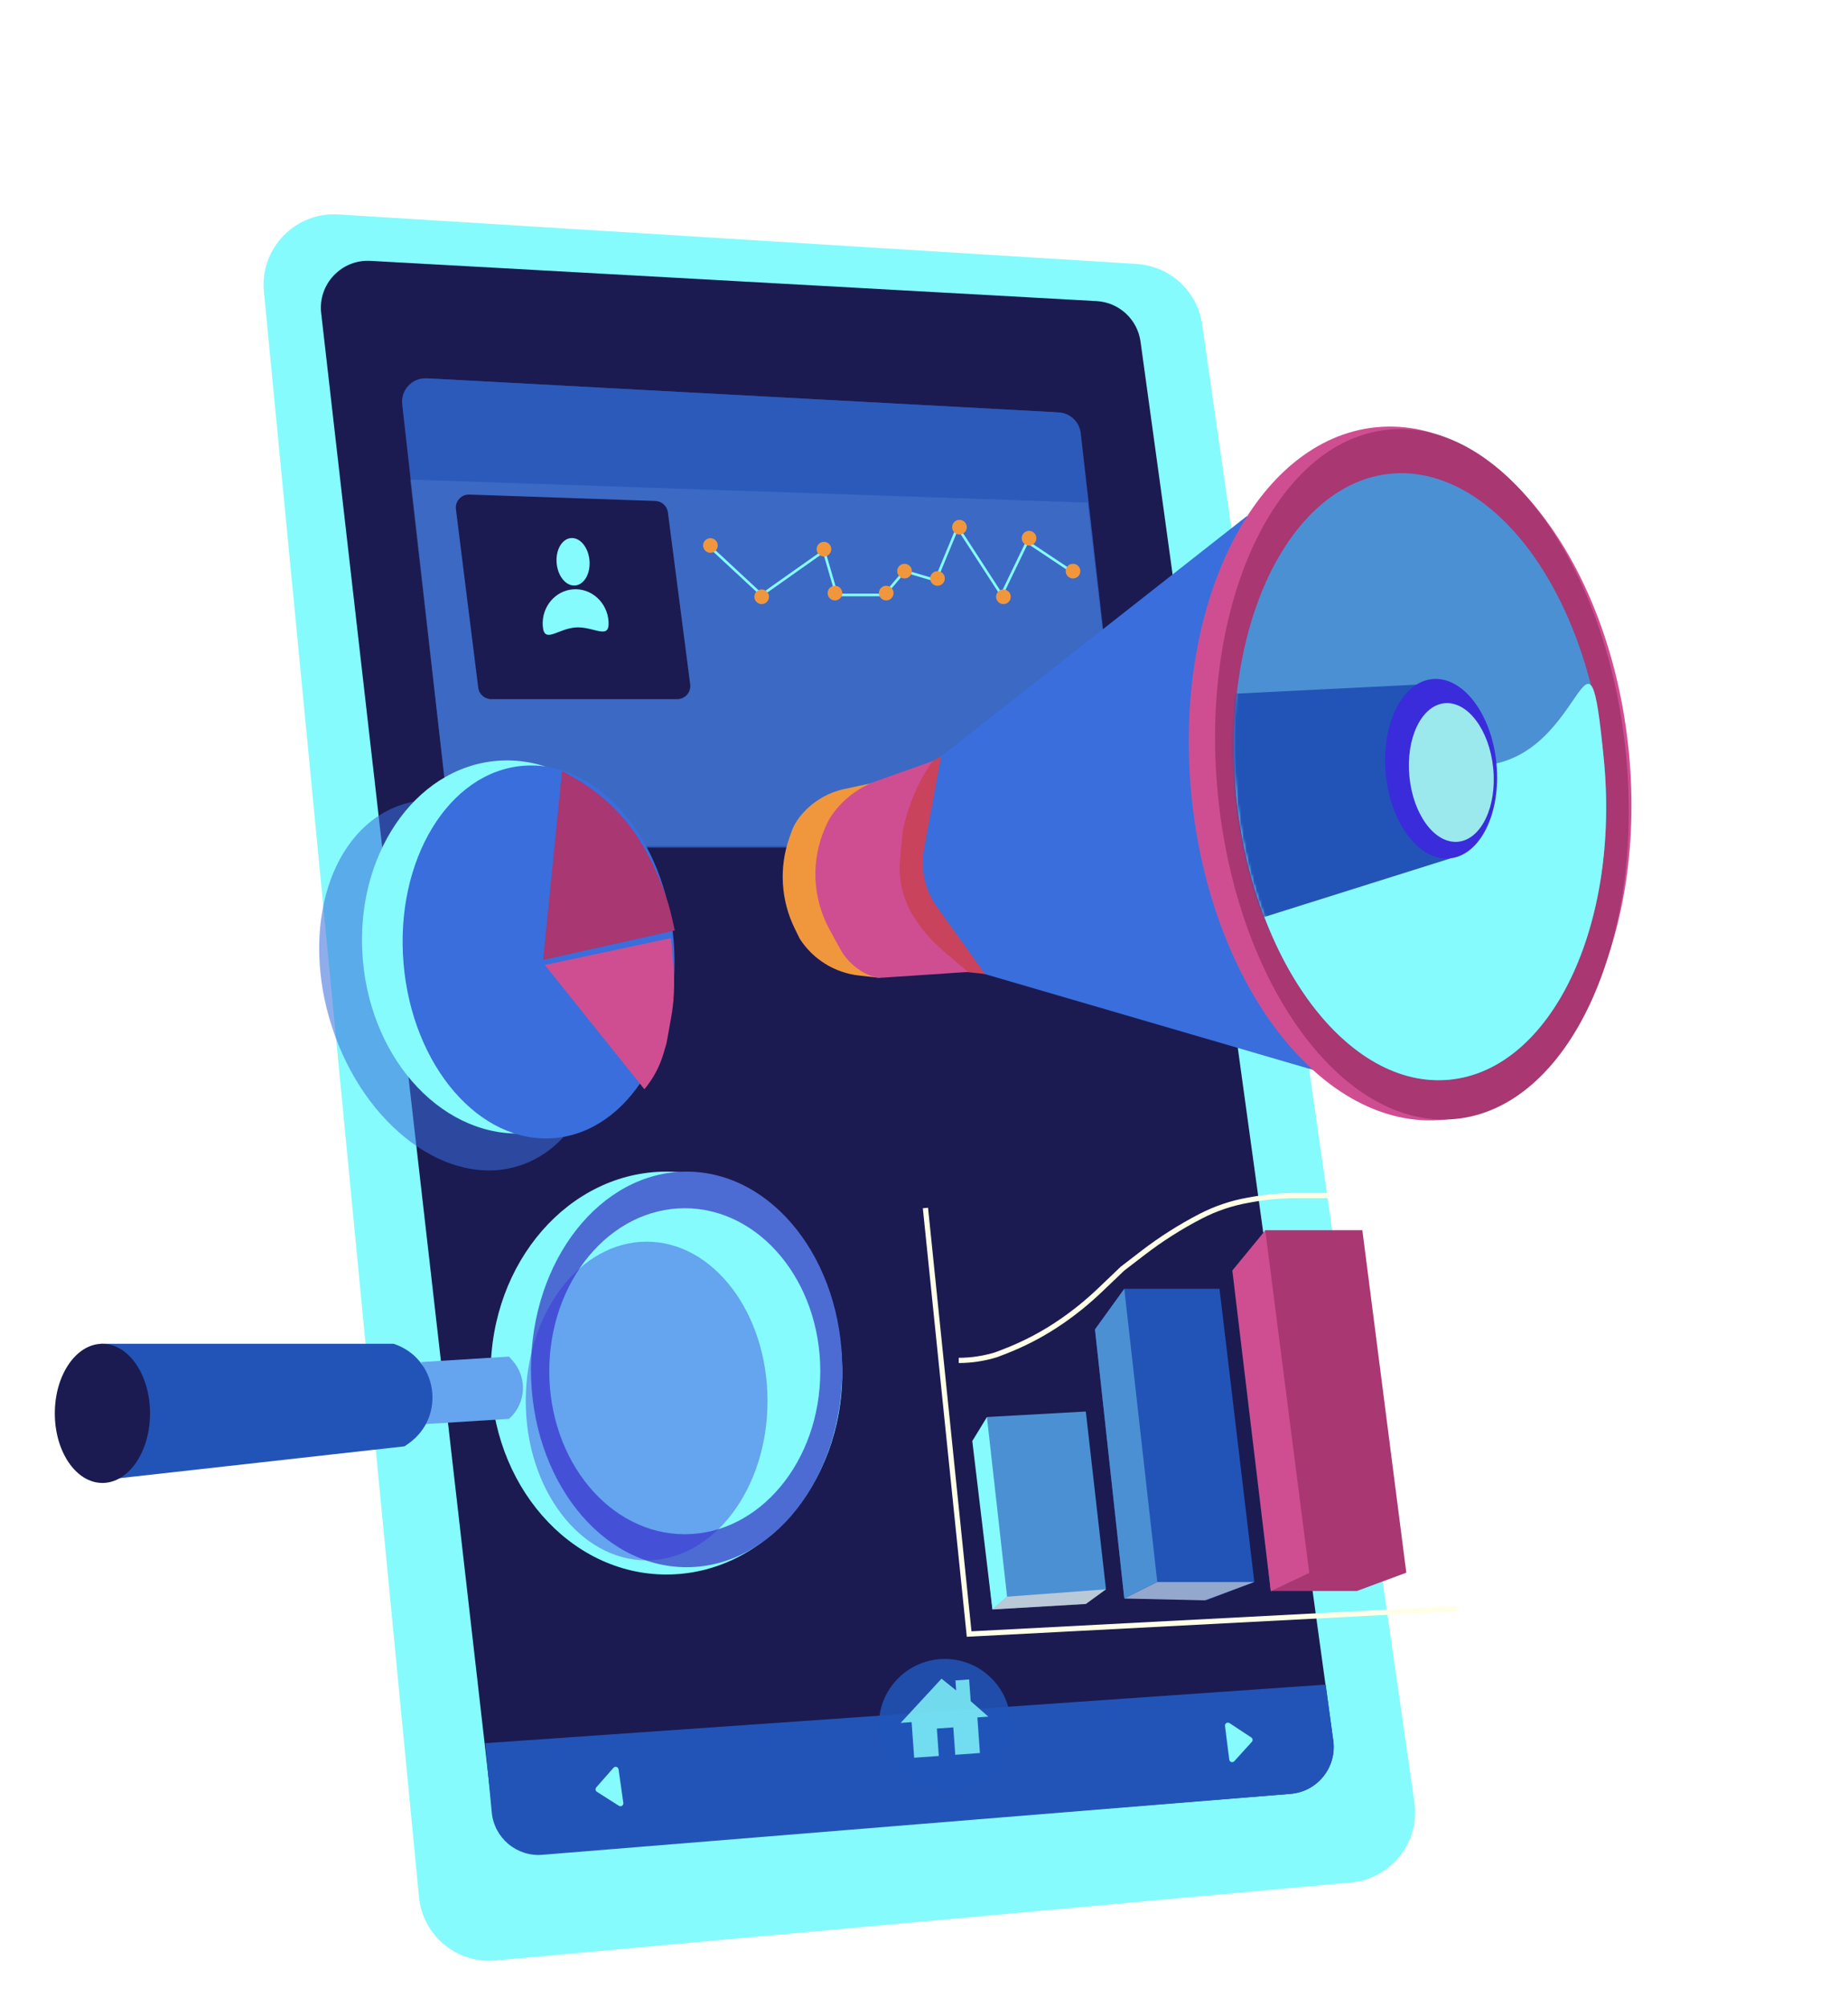 <svg xmlns="http://www.w3.org/2000/svg" width="708" height="769" fill="none"><g filter="url(#a)"><g filter="url(#b)"><path fill="#85FBFD" d="M138.11 90.704c-1.597-16.532 11.969-30.573 28.546-29.544l305.843 18.971c12.773.792 23.235 10.443 25.054 23.11l81.322 566.219c2.198 15.303-8.879 29.324-24.275 30.727l-327.747 29.875c-14.793 1.349-27.897-9.506-29.326-24.292L138.11 90.704Z"/></g><path fill="#1B1B51" d="M169.049 102.954c-1.266-11.079 7.744-20.633 18.879-20.016l278.19 15.416c8.602.477 15.66 6.982 16.836 15.516l73.815 535.945c1.412 10.25-6.088 19.578-16.402 20.399l-286.391 22.824c-9.67.771-18.212-6.261-19.313-15.9l-65.614-574.184Z"/><mask id="c" width="443" height="670" x="137" y="61" maskUnits="userSpaceOnUse" style="mask-type:alpha"><path fill="#3A2CDA" d="M138.11 90.704c-1.597-16.532 11.969-30.573 28.546-29.544l305.843 18.971c12.773.792 23.235 10.443 25.054 23.11l81.322 566.219c2.198 15.303-8.879 29.324-24.275 30.727l-327.747 29.875c-14.793 1.349-27.897-9.506-29.326-24.292L138.11 90.704Z"/></mask><g mask="url(#c)"><path fill="#2254B8" d="m231.875 650.822 322.031-22.451 2.915 21.513c1.385 10.225-6.092 19.52-16.377 20.357L253.78 693.582c-9.812.799-18.446-6.434-19.379-16.234l-2.526-26.526Z"/></g><path fill="#3D7AF1" fill-opacity=".64" d="M200.092 137.93c-.624-5.53 3.871-10.296 9.428-9.996l242.075 13.05c4.386.236 7.96 3.604 8.457 7.968l16.941 148.701c.608 5.339-3.568 10.018-8.942 10.018H227.288c-4.58 0-8.43-3.439-8.944-7.991l-18.252-161.75Z"/><path fill="#2A5CBD" fill-opacity=".69" d="M201.021 144.634c-.744-6.06-1.116-9.09-.099-11.372.818-1.835 2.228-3.344 4.003-4.286 2.207-1.171 5.255-1.006 11.352-.678l230.203 12.41c4.599.248 6.898.372 8.686 1.346 1.446.788 2.648 1.957 3.476 3.381 1.023 1.761 1.21 4.056 1.585 8.646l1.771 21.691-258.187-8.42-2.79-22.718Z"/><path fill="#65A4EE" fill-opacity=".22" d="m203.109 166.722 259.551 8.812 14.292 121.455c.629 5.351-3.551 10.052-8.939 10.052H227.309c-4.571 0-8.417-3.428-8.94-7.969l-15.26-132.35Z"/><path fill="#1B1B51" d="M220.675 178.083c-.381-3.053 2.059-5.723 5.134-5.617l71.283 2.458c2.446.084 4.472 1.927 4.786 4.354l8.546 65.921c.387 2.992-1.942 5.643-4.959 5.643h-71.281c-2.522 0-4.649-1.878-4.961-4.38l-8.548-68.379Z"/><ellipse cx="265.551" cy="198.223" fill="#85FBFD" rx="6.314" ry="9.121" transform="rotate(-5.213 265.551 198.223)"/><path fill="#85FBFD" d="M279.148 221.144c.443 7.263-5.554 1.806-12.516 2.23-6.962.425-12.252 6.571-12.695-.692-.443-7.263 4.842-13.495 11.804-13.92 6.961-.425 12.964 5.119 13.407 12.382Z"/><ellipse cx="301.333" cy="509.029" fill="#85FBFD" rx="67.353" ry="77.175"/><ellipse cx="309.05" cy="507.626" fill="#4C6CD4" rx="59.636" ry="75.772"/><ellipse cx="308.349" cy="508.327" fill="#85FBFD" rx="51.918" ry="62.442"/><g filter="url(#d)"><ellipse cx="302.736" cy="509.73" fill="#3A2CDA" fill-opacity=".42" rx="46.305" ry="61.039"/></g><path fill="#65A4EE" d="m207.319 504.819 33.676-2.105 1.321 1.477c5.846 6.533 5.253 16.577-1.321 22.378l-33.676 2.104.969-1.939c2.94-5.88 3.097-12.766.427-18.774l-1.396-3.141Z"/><path fill="#2254B8" d="M84.54 497.803h112.255c16.855 5.522 20.255 27.873 5.803 38.156l-1.593 1.134-112.957 12.628c21.015-11.075 19.98-41.512-1.739-51.134l-1.769-.784Z"/><ellipse cx="85.241" cy="524.464" fill="#1B1B51" rx="18.241" ry="26.661"/><path stroke="#FFFFE7" stroke-width="2" d="m400.55 445.783 16.839 164.173M416.342 609.06l188.027-9.823M413.298 504.178c4.843 0 9.694-.737 14.321-2.165l2.787-1.062c7.933-3.023 15.472-6.993 22.452-11.825 5.15-3.564 10.012-7.527 14.541-11.851l8.628-8.237 7.801-6c6.948-5.344 14.359-10.058 22.145-14.085 5.729-2.963 11.876-5.038 18.23-6.153l2.272-.399c5.181-.909 10.432-1.366 15.692-1.366h12.853"/><path fill="#A83772" d="m519.528 469.739 11.226-15.435h37.184l16.839 131.199-18.943 7.015h-32.975l-13.331-122.779Z"/><path fill="#CF4E91" d="m518.125 469.739 12.629-15.363 16.838 131.198-14.734 7.016-14.733-122.851Z"/><path fill="#2254B8" d="m465.505 492.262 11.226-15.507h36.483l13.33 112.256-18.241 7.015-31.572-.63-11.226-103.134Z"/><path fill="#4C90D4" d="m465.505 492.323 11.226-15.568 12.629 112.256-12.629 6.314-11.226-103.002Z"/><path fill="#D9D9D9" fill-opacity=".62" d="M489.36 589.082h37.184l-18.943 7.016-30.87-.702 12.629-6.314Z"/><path fill="#4C90D4" d="m419.2 534.286 4.911-8.419 37.886-2.105 7.718 68.055-7.718 5.613-35.781 2.104-7.016-65.248Z"/><path fill="#85FBFD" d="m418.499 535.059 5.612-9.121 7.718 68.757-5.613 4.911-7.717-64.547Z"/><path fill="#D9D9D9" fill-opacity=".78" d="m431.829 594.695 37.886-2.807-7.718 5.613-35.781 2.105 5.613-4.911Z"/><ellipse cx="222.561" cy="360.397" fill="#396EDC" fill-opacity=".56" rx="51.918" ry="72.725" transform="rotate(-18.084 222.561 360.397)"/><ellipse cx="242.32" cy="345.799" fill="#85FBFD" rx="57.531" ry="71.563" transform="rotate(-4.825 242.32 345.799)"/><ellipse cx="252.338" cy="347.698" fill="#396EDC" rx="51.918" ry="71.563" transform="rotate(-4.825 252.338 347.698)"/><g filter="url(#e)"><path fill="#A83772" d="m305.519 335.464-50.445 11.299 7.265-72.43 4.857 2.778c10.871 6.218 19.905 15.199 26.186 26.033 2.942 5.075 5.475 10.405 7.555 15.889 1.526 4.024 2.764 8.172 3.689 12.375l.893 4.056Z"/></g><g filter="url(#f)"><path fill="#CF4E91" d="m292.872 396.287-38.137-47.601 48.346-10.313.93 11.175c.541 6.507.23 13.056-.925 19.483l-1.73 9.629-1.16 3.954c-1.471 5.015-3.964 9.67-7.324 13.673Z"/></g><path fill="#396EDC" d="m405.87 273.293 117.868-92.61 26.66 212.583-129.794-37.886-12.629-6.315-8.419-9.12-5.613-11.226-2.028-6.422c-1.446-4.578-2.182-9.351-2.182-14.153v-5.384l2.105-11.225 4.911-10.524 9.121-7.718Z"/><path fill="#CF4E91" stroke="#CF4E91" d="M669.548 271.192c3.57 36.55-2.563 70.531-15.337 95.919-12.777 25.396-32.158 42.128-55.071 44.366-22.913 2.238-45.165-10.429-62.614-32.873-17.445-22.437-30.036-54.589-33.605-91.139-3.569-36.55 2.563-70.531 15.337-95.92 12.777-25.395 32.158-42.128 55.071-44.366 22.913-2.237 45.165 10.43 62.614 32.873 17.445 22.438 30.036 54.59 33.605 91.14Z"/><path fill="#A83772" stroke="#A83772" d="M668.448 272.053c3.554 36.387-1.966 70.158-13.737 95.339-11.776 25.193-29.759 41.701-51.102 43.786-21.343 2.084-42.18-10.633-58.608-33.072-16.42-22.428-28.369-54.493-31.922-90.88-3.554-36.387 1.966-70.158 13.736-95.339 11.776-25.193 29.76-41.701 51.103-43.785 21.342-2.085 42.18 10.632 58.608 33.071 16.42 22.428 28.369 54.493 31.922 90.88Z"/><ellipse cx="590.029" cy="280.554" fill="#4C90D4" rx="70.744" ry="116.632" transform="rotate(-5.578 590.029 280.554)"/><path fill="#85FBFD" d="M660.436 273.678c6.261 64.109-20.187 119.158-59.073 122.956-38.885 3.797-75.484-45.095-81.745-109.204-6.26-64.109 56.441-7.462 95.327-11.259 38.886-3.798 39.23-66.602 45.491-2.493Z"/><mask id="g" width="144" height="233" x="518" y="164" maskUnits="userSpaceOnUse" style="mask-type:alpha"><ellipse cx="590.029" cy="280.554" fill="#4C90D4" rx="70.744" ry="116.632" transform="rotate(-5.578 590.029 280.554)"/></mask><g mask="url(#g)"><path fill="#2254B8" d="m518.125 248.809 71.563-3.58-7.718 9.121-3.508 13.33v14.032l3.508 13.331 7.718 11.927 11.927 4.911-71.563 22.522-6.314-14.733-2.456-12.314-2.455-12.313-2.105-14.663-.701-11.225.701-11.927 1.403-8.419Z"/></g><path fill="#3A2CDA" stroke="#3A2CDA" d="M618.811 275.481c.919 9.406-.607 18.129-3.789 24.622-3.187 6.503-7.991 10.697-13.61 11.246-5.618.549-11.143-2.637-15.527-8.4-4.379-5.755-7.563-14.018-8.482-23.424-.919-9.407.607-18.129 3.789-24.623 3.187-6.502 7.991-10.697 13.61-11.245 5.618-.549 11.143 2.637 15.527 8.4 4.38 5.755 7.564 14.017 8.482 23.424Z"/><path fill="#9BE8ED" stroke="#9BE8ED" d="M617.588 277.425c.708 7.252-.433 13.967-2.825 18.957-2.397 5-6.002 8.19-10.195 8.6-4.194.409-8.348-2.023-11.666-6.465-3.312-4.433-5.731-10.801-6.44-18.052-.708-7.252.434-13.967 2.825-18.958 2.397-5 6.002-8.189 10.195-8.599 4.194-.409 8.348 2.022 11.667 6.464 3.312 4.434 5.731 10.801 6.439 18.053Z"/><path fill="#F0973E" d="M352.347 296.007c4.315-5.49 10.416-9.298 17.244-10.762l27.913-5.987-11.353 25.094c-5.202 11.499-2.37 25.041 7.003 33.492l16.51 14.886-26.918 4.85-7.639-.852c-9.297-1.036-17.633-6.205-22.695-14.071l-1.943-3.954c-5.317-10.821-6.061-23.325-2.064-34.699l.798-2.27c.727-2.069 1.789-4.003 3.144-5.727Z"/><path fill="#CF4E91" d="M364.99 294.86c4.185-5.833 10.054-10.247 16.82-12.65l22.522-8.001-10.941 30.939c-3.757 10.621-1.022 22.457 7.013 30.353l19.972 19.627-36.107 2.411c-1.666.111-3.336-.154-4.886-.776-4.9-1.968-8.965-5.576-11.5-10.208l-2.999-5.481-1.078-1.969c-6.592-12.046-7.207-26.472-1.663-39.035l.436-.99c.656-1.486 1.464-2.901 2.411-4.22Z"/><path fill="#CA435C" d="M402.318 275.9c.491-.745 1.143-1.371 1.909-1.83l2.345-1.407-6.584 35.561c-1.437 7.761.351 15.772 4.952 22.185l18.47 25.743-6.449-.701-9.612-8.184c-4.55-3.874-8.458-8.444-11.581-13.539-3.917-6.393-5.656-13.884-4.956-21.349l1.026-10.951.115-.555c1.848-8.904 5.364-17.377 10.365-24.973Z"/><path stroke="#85FBFD" d="m318.171 192.681 19.645 18.241 23.854-16.838 4.911 16.838h18.241l7.718-9.12 11.927 3.508 8.419-20.347 16.838 25.959 9.823-20.346 16.838 11.226"/><circle cx="318.171" cy="191.979" r="2.806" fill="#F0973E"/><circle cx="337.815" cy="211.624" r="2.806" fill="#F0973E"/><circle cx="361.67" cy="193.383" r="2.806" fill="#F0973E"/><circle cx="365.879" cy="210.221" r="2.806" fill="#F0973E"/><circle cx="385.524" cy="210.221" r="2.806" fill="#F0973E"/><circle cx="392.54" cy="201.802" r="2.806" fill="#F0973E"/><circle cx="405.168" cy="204.608" r="2.806" fill="#F0973E"/><circle cx="413.588" cy="184.963" r="2.806" fill="#F0973E"/><circle cx="430.426" cy="211.624" r="2.806" fill="#F0973E"/><circle cx="440.248" cy="189.173" r="2.806" fill="#F0973E"/><circle cx="457.086" cy="201.802" r="2.806" fill="#F0973E"/><circle cx="407.975" cy="643.806" r="25.257" fill="#2254B8" fill-opacity=".87"/><g clip-path="url(#h)"><path fill="#85FBFD" fill-opacity=".81" d="m417.89 634.717-.596-8.315-5.248.376.274 3.834-5.598-4.508-15.668 16.948 4.199-.301.977 13.646 9.447-.676-.751-10.497 6.298-.451.751 10.497 9.448-.676-.977-13.647 4.199-.3-6.755-5.93Z"/></g><path fill="#85FBFD" d="m518.885 657.713 6.712-7.405c.108-.119.189-.261.238-.414.048-.154.063-.316.042-.476-.02-.16-.074-.313-.159-.45-.086-.137-.199-.253-.334-.342l-8.345-5.499c-.797-.525-1.843.126-1.723 1.073l1.634 12.905c.12.946 1.294 1.316 1.935.608ZM283.102 674.806l-8.43-5.369c-.136-.087-.251-.201-.338-.337-.088-.135-.145-.288-.167-.447-.023-.16-.011-.322.035-.477.046-.154.125-.296.231-.417l6.597-7.508c.63-.717 1.81-.365 1.945.579l1.833 12.879c.134.944-.901 1.611-1.706 1.097Z"/></g><defs><filter id="a" width="733" height="800.007" x="-25" y="-4" color-interpolation-filters="sRGB" filterUnits="userSpaceOnUse"><feFlood flood-opacity="0" result="BackgroundImageFix"/><feColorMatrix in="SourceAlpha" result="hardAlpha" values="0 0 0 0 0 0 0 0 0 0 0 0 0 0 0 0 0 0 127 0"/><feOffset dx="-46" dy="17"/><feGaussianBlur stdDeviation="10.5"/><feComposite in2="hardAlpha" operator="out"/><feColorMatrix values="0 0 0 0 0 0 0 0 0 0 0 0 0 0 0 0 0 0 0.44 0"/><feBlend in2="BackgroundImageFix" result="effect1_dropShadow_128_592"/><feBlend in="SourceGraphic" in2="effect1_dropShadow_128_592" result="shape"/></filter><filter id="b" width="445.171" height="673.069" x="137.982" y="61.107" color-interpolation-filters="sRGB" filterUnits="userSpaceOnUse"><feFlood flood-opacity="0" result="BackgroundImageFix"/><feBlend in="SourceGraphic" in2="BackgroundImageFix" result="shape"/><feColorMatrix in="SourceAlpha" result="hardAlpha" values="0 0 0 0 0 0 0 0 0 0 0 0 0 0 0 0 0 0 127 0"/><feOffset dx="9" dy="4"/><feGaussianBlur stdDeviation="2"/><feComposite in2="hardAlpha" k2="-1" k3="1" operator="arithmetic"/><feColorMatrix values="0 0 0 0 0.305 0 0 0 0 0.244 0 0 0 0 0.994 0 0 0 0.57 0"/><feBlend in2="shape" result="effect1_innerShadow_128_592"/></filter><filter id="d" width="101.61" height="132.077" x="247.431" y="448.692" color-interpolation-filters="sRGB" filterUnits="userSpaceOnUse"><feFlood flood-opacity="0" result="BackgroundImageFix"/><feBlend in="SourceGraphic" in2="BackgroundImageFix" result="shape"/><feColorMatrix in="SourceAlpha" result="hardAlpha" values="0 0 0 0 0 0 0 0 0 0 0 0 0 0 0 0 0 0 127 0"/><feMorphology in="SourceAlpha" radius="5" result="effect1_innerShadow_128_592"/><feOffset dx="-9" dy="10"/><feGaussianBlur stdDeviation="6"/><feComposite in2="hardAlpha" k2="-1" k3="1" operator="arithmetic"/><feColorMatrix values="0 0 0 0 0 0 0 0 0 0 0 0 0 0 0 0 0 0 0.25 0"/><feBlend in2="shape" result="effect1_innerShadow_128_592"/></filter><filter id="e" width="51.445" height="76.43" x="254.074" y="274.333" color-interpolation-filters="sRGB" filterUnits="userSpaceOnUse"><feFlood flood-opacity="0" result="BackgroundImageFix"/><feColorMatrix in="SourceAlpha" result="hardAlpha" values="0 0 0 0 0 0 0 0 0 0 0 0 0 0 0 0 0 0 127 0"/><feOffset dx="-1" dy="4"/><feComposite in2="hardAlpha" operator="out"/><feColorMatrix values="0 0 0 0 0 0 0 0 0 0 0 0 0 0 0 0 0 0 0.25 0"/><feBlend in2="BackgroundImageFix" result="effect1_dropShadow_128_592"/><feBlend in="SourceGraphic" in2="effect1_dropShadow_128_592" result="shape"/></filter><filter id="f" width="49.534" height="61.914" x="254.735" y="338.373" color-interpolation-filters="sRGB" filterUnits="userSpaceOnUse"><feFlood flood-opacity="0" result="BackgroundImageFix"/><feColorMatrix in="SourceAlpha" result="hardAlpha" values="0 0 0 0 0 0 0 0 0 0 0 0 0 0 0 0 0 0 127 0"/><feOffset dy="4"/><feComposite in2="hardAlpha" operator="out"/><feColorMatrix values="0 0 0 0 0 0 0 0 0 0 0 0 0 0 0 0 0 0 0.25 0"/><feBlend in2="BackgroundImageFix" result="effect1_dropShadow_128_592"/><feBlend in="SourceGraphic" in2="effect1_dropShadow_128_592" result="shape"/></filter><clipPath id="h"><path fill="#fff" d="m389.776 625.207 33.591-2.405 2.405 33.591-33.591 2.405z"/></clipPath></defs></svg>
